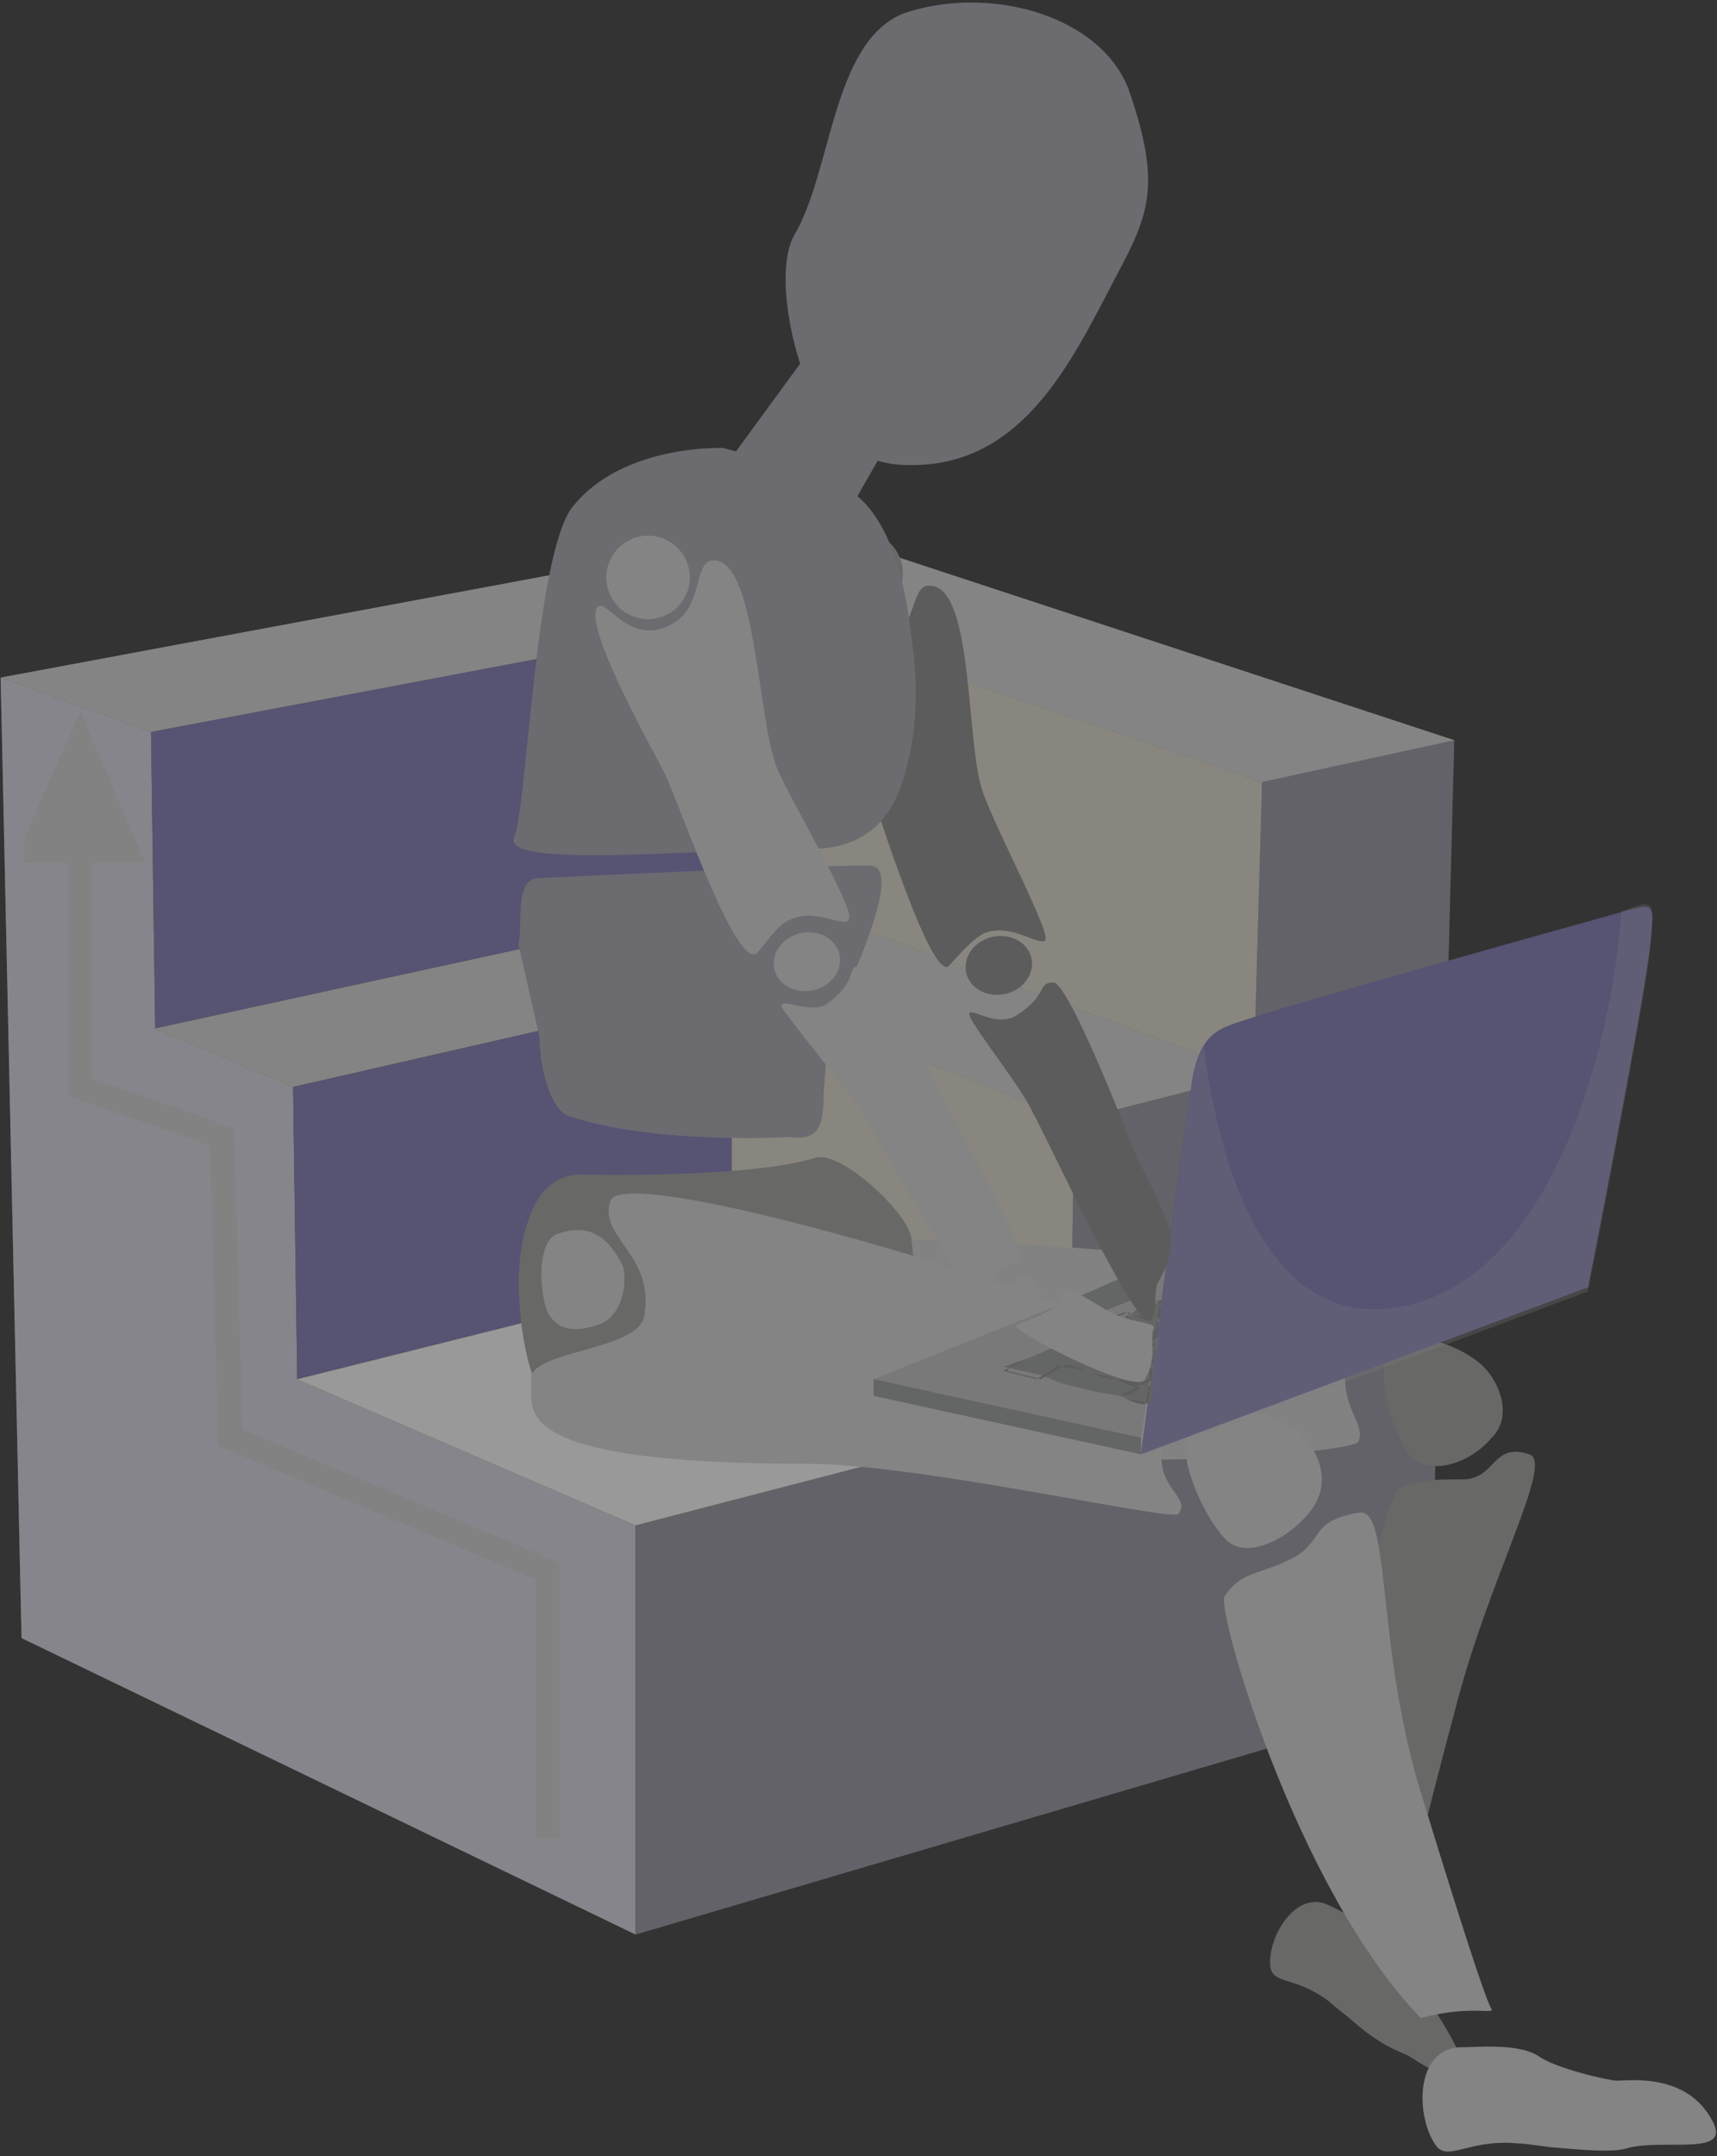 <svg width="141" height="177" viewBox="0 0 141 177" fill="none" xmlns="http://www.w3.org/2000/svg">
<rect x="0" y="0" width="141" height="177" fill="#333333" stroke="none"/>
<g opacity="0.5">
<path fill-rule="evenodd" clip-rule="evenodd" d="M1.767 134.467L0.052 55.627L12.4 60.083L12.743 84.42L24.063 89.219L24.406 113.214L52.191 125.212V158.804L1.767 134.467Z" fill="#EBECED"/>
<path fill-rule="evenodd" clip-rule="evenodd" d="M0.052 55.626L66.255 43.286L119.423 60.768L103.644 64.196L63.167 50.485L12.4 60.083L0.052 55.626Z" fill="#C6C7C6"/>
<path fill-rule="evenodd" clip-rule="evenodd" d="M117.365 139.609L52.191 158.804V125.212L87.865 115.956L88.208 91.962L102.958 88.191L103.644 64.196L119.423 60.768L117.365 139.609Z" fill="#888989"/>
<path fill-rule="evenodd" clip-rule="evenodd" d="M103.644 64.196L102.958 88.191L63.168 73.451V50.485L103.644 64.196Z" fill="#F3F0CA"/>
<path fill-rule="evenodd" clip-rule="evenodd" d="M102.958 88.191L88.208 91.962L60.08 80.992L24.063 89.219L12.743 84.42L63.167 73.451L102.958 88.191Z" fill="#CEDA61"/>
<path fill-rule="evenodd" clip-rule="evenodd" d="M88.208 91.962L87.865 115.956L60.08 104.302V80.992L88.208 91.962Z" fill="#F3F0CA"/>
<path fill-rule="evenodd" clip-rule="evenodd" d="M87.865 115.956L52.191 125.212L24.406 113.214L60.08 104.302L87.865 115.956Z" fill="#CEDA61"/>
<path fill-rule="evenodd" clip-rule="evenodd" d="M24.406 113.214L24.063 89.219L60.08 80.992V104.302L24.406 113.214Z" fill="#A9C712"/>
<path fill-rule="evenodd" clip-rule="evenodd" d="M12.743 84.421L12.4 60.083L63.167 50.485V73.451L12.743 84.421Z" fill="#A9C712"/>
<path fill-rule="evenodd" clip-rule="evenodd" d="M1.767 134.467L0.052 55.627L12.4 60.083L12.743 84.42L24.063 89.219L24.406 113.214L52.191 125.212V158.804L1.767 134.467Z" fill="#A9A5CE" fill-opacity="0.3"/>
<path fill-rule="evenodd" clip-rule="evenodd" d="M0.052 55.626L66.255 43.286L119.423 60.768L103.644 64.196L63.167 50.485L12.4 60.083L0.052 55.626Z" fill="#D5D5D5"/>
<path fill-rule="evenodd" clip-rule="evenodd" d="M117.365 139.609L52.191 158.804V125.212L87.865 115.956L88.208 91.962L102.958 88.191L103.644 64.196L119.423 60.768L117.365 139.609Z" fill="#A9A5CE" fill-opacity="0.3"/>
<path fill-rule="evenodd" clip-rule="evenodd" d="M103.644 64.196L102.958 88.191L63.168 73.451V50.485L103.644 64.196Z" fill="#A9A5CE" fill-opacity="0.3"/>
<path fill-rule="evenodd" clip-rule="evenodd" d="M102.958 88.191L88.208 91.962L60.08 80.992L24.063 89.219L12.743 84.42L63.167 73.451L102.958 88.191Z" fill="#D5D5D5"/>
<path fill-rule="evenodd" clip-rule="evenodd" d="M88.208 91.962L87.865 115.956L60.08 104.302V80.992L88.208 91.962Z" fill="#A9A5CE" fill-opacity="0.3"/>
<path fill-rule="evenodd" clip-rule="evenodd" d="M87.865 115.956L52.191 125.212L24.406 113.214L60.08 104.302L87.865 115.956Z" fill="white"/>
<path fill-rule="evenodd" clip-rule="evenodd" d="M24.406 113.214L24.063 89.219L60.08 80.992V104.302L24.406 113.214Z" fill="#7973B3"/>
<path fill-rule="evenodd" clip-rule="evenodd" d="M12.743 84.421L12.4 60.083L63.167 50.485V73.451L12.743 84.421Z" fill="#7973B3"/>
<path d="M85.807 77.222C86.493 76.879 81.691 67.967 80.662 64.882C79.289 60.768 79.975 47.742 76.202 48.085C74.83 48.085 75.173 51.856 72.772 52.884C69.342 54.598 67.627 50.485 66.598 51.17C65.226 52.199 70.714 62.482 71.4 64.539C72.086 66.596 76.545 80.65 77.917 79.279C78.603 78.593 79.975 76.879 81.004 76.536C83.063 75.851 85.121 77.565 85.807 77.222Z" fill="#868585"/>
<path d="M70.714 50.485C72.608 50.485 74.144 48.95 74.144 47.057C74.144 45.164 72.608 43.629 70.714 43.629C68.819 43.629 67.284 45.164 67.284 47.057C67.284 48.95 68.819 50.485 70.714 50.485Z" fill="#9D9D9C"/>
<path d="M82.545 81.592C84.024 81.263 84.99 79.947 84.702 78.654C84.414 77.36 82.981 76.578 81.502 76.907C80.022 77.236 79.057 78.552 79.345 79.845C79.633 81.139 81.066 81.921 82.545 81.592Z" fill="#868585"/>
<path d="M100.557 109.786C99.871 110.129 106.731 114.242 107.417 112.871C108.446 111.157 108.789 109.443 109.132 108.758C109.475 108.072 107.074 108.758 105.702 107.73C102.958 105.673 103.987 107.044 103.301 107.73C102.615 108.415 101.243 109.101 100.557 109.786Z" fill="#9D9D9C"/>
<path d="M102.037 108.002C102.767 107.399 102.968 106.437 102.485 105.853C102.003 105.269 101.02 105.284 100.289 105.887C99.559 106.49 99.358 107.452 99.841 108.036C100.323 108.62 101.306 108.604 102.037 108.002Z" fill="#9D9D9C"/>
<path d="M112.219 106.016C112.219 107.044 110.847 108.758 110.504 112.529C110.161 115.614 112.219 116.985 111.533 118.356C111.19 119.384 79.289 122.127 75.516 115.614C72.086 109.786 63.511 102.931 68.313 101.902C71.743 100.874 111.876 103.616 112.219 106.016Z" fill="#D1D1D1"/>
<path d="M125.597 119.384C122.51 118.356 122.853 121.441 120.109 121.441C117.708 121.441 117.022 121.441 114.964 122.126C113.935 122.469 108.446 141.665 111.19 154.005C114.621 155.034 115.65 156.062 115.65 156.062C115.65 155.034 118.394 144.407 119.423 140.637C122.167 129.668 127.655 120.07 125.597 119.384Z" fill="#9D9D9C"/>
<path d="M121.824 112.186C123.196 113.557 124.225 116.299 122.51 118.013C120.795 120.07 117.708 121.098 115.993 119.727C114.621 118.356 112.562 112.529 114.278 110.815C116.336 108.758 120.452 110.815 121.824 112.186Z" fill="#9D9D9C"/>
<path d="M115.65 168.745C114.964 168.403 113.592 168.06 111.19 166.003C110.847 165.66 109.475 164.632 109.132 164.289C106.388 162.232 104.673 162.918 104.33 161.547C103.987 159.147 106.388 155.034 109.132 156.405C110.504 157.091 112.905 158.119 113.592 159.833C113.935 161.204 117.022 163.604 117.365 164.289C117.708 164.975 124.568 174.573 115.65 168.745Z" fill="#9D9D9C"/>
<path d="M43.615 112.529C45.33 119.041 52.191 118.356 52.191 118.356H67.97C72.086 118.356 75.516 114.585 75.516 109.786C75.516 109.443 75.516 109.443 75.516 109.101C75.516 107.387 75.173 104.987 74.83 101.559C74.487 99.503 68.999 94.361 66.941 95.047C61.452 96.76 47.732 96.418 47.732 96.418C45.33 96.418 43.958 98.132 43.272 100.531C41.9 104.645 42.929 110.472 43.615 112.529Z" fill="#9D9D9C"/>
<path d="M59.394 36.773C59.394 36.773 51.162 36.431 47.045 41.572C43.958 45.343 43.272 66.253 42.243 68.652C40.871 71.394 57.336 69.68 66.598 69.68C72.086 69.68 73.801 65.91 74.487 62.825C75.173 60.425 75.516 56.655 74.83 52.199C74.144 46.029 72.429 41.915 69.685 40.201C67.284 38.83 59.394 36.773 59.394 36.773Z" fill="#A3A4AE"/>
<path d="M99.868 113.304C99.525 114.332 96.094 115.361 95.408 119.131C95.065 122.216 97.809 122.902 96.781 124.273C96.438 124.959 75.513 120.16 66.252 120.16C40.525 120.16 43.955 115.361 43.612 113.304C43.269 110.905 52.188 110.905 52.874 108.162C53.903 103.021 49.101 101.649 50.13 98.564C51.502 94.794 100.897 110.219 99.868 113.304Z" fill="#D5D5D5"/>
<path d="M111.533 124.183C107.417 124.869 108.789 126.583 106.045 127.954C103.301 129.325 101.929 128.982 100.557 131.039C99.871 132.067 106.388 155.034 116.679 165.66C120.452 164.632 122.51 165.317 122.51 164.974C121.824 163.946 118.051 151.606 116.679 147.15C112.905 134.81 114.277 123.498 111.533 124.183Z" fill="#D5D5D5"/>
<path d="M106.388 117.328C108.103 118.699 109.475 121.441 107.76 123.84C106.045 126.24 102.615 127.954 100.9 126.583C99.185 125.212 96.097 119.042 97.813 116.642C99.185 114.243 104.33 115.956 106.388 117.328Z" fill="#D5D5D5"/>
<path d="M51.162 103.959C51.505 105.33 51.162 108.072 49.104 108.758C47.045 109.444 45.673 109.101 44.987 107.73C44.301 106.358 43.958 101.559 46.016 101.217C49.104 100.188 50.476 102.588 51.162 103.959Z" fill="#D5D5D5"/>
<path d="M140.69 174.23C142.062 176.972 136.917 175.601 133.83 176.286C132.801 176.629 131.429 176.629 127.655 176.286C127.312 176.286 125.254 175.944 124.568 175.944C120.795 175.601 119.08 177.315 118.051 176.286C116.336 174.23 115.993 168.402 119.766 168.059C121.481 168.059 124.568 167.717 126.283 168.745C127.655 169.773 132.115 170.802 132.801 170.802C133.83 170.802 138.632 170.116 140.69 174.23Z" fill="#D5D5D5"/>
<path d="M65.912 29.575L59.394 38.487L69.342 42.601L72.086 37.802L65.912 29.575Z" fill="#A3A4AE"/>
<path d="M92.667 7.294C90.266 1.124 81.005 -1.276 74.144 1.124C68.313 3.523 68.313 14.15 65.226 19.291C63.511 22.376 65.226 29.918 66.941 32.66C68.656 35.745 70.028 37.802 73.801 38.145C83.749 38.83 87.865 29.918 91.638 22.719C94.382 17.578 95.412 15.178 92.667 7.294Z" fill="#A3A4AE"/>
<path d="M64.883 93.333C64.883 93.333 53.906 94.018 46.703 91.619C44.987 90.933 44.301 87.163 44.301 85.106L42.586 77.565C42.929 75.508 42.243 72.08 44.301 72.08C44.301 72.08 65.226 71.052 71.4 71.052C74.83 71.052 68.313 83.392 67.97 85.449L67.627 89.905C67.627 92.304 67.284 93.675 64.883 93.333Z" fill="#A3A4AE"/>
<path d="M94.725 106.016L92.667 104.645L87.179 107.044L89.58 108.072L94.725 106.016Z" fill="#969797"/>
<path d="M92.667 104.645L94.725 106.016L89.58 108.072L87.179 107.044L71.743 113.214L93.696 118.013L96.097 103.273L92.667 104.645Z" fill="#BFC0BF"/>
<path d="M93.696 119.384L130.4 105.673C130.4 105.673 135.202 81.335 135.545 77.222C135.888 73.794 135.888 74.137 132.115 75.165C128.342 76.193 106.388 82.364 103.301 83.392C100.214 84.42 98.499 84.42 97.813 89.219C97.127 93.675 93.696 119.384 93.696 119.384Z" fill="#7973B3"/>
<path d="M93.696 119.384L71.743 114.585V113.214L93.696 118.013V119.384Z" fill="#969797"/>
<path d="M95.068 108.758V108.415H94.725L95.068 108.758Z" fill="#969797"/>
<path d="M95.068 108.758C95.068 108.415 95.068 108.415 95.068 108.758C95.068 108.415 95.068 108.415 95.068 108.758C95.068 108.415 95.068 108.415 95.068 108.758ZM95.068 108.758H94.725C95.068 108.415 95.068 108.415 95.068 108.758V108.415V108.758C95.411 108.415 95.068 108.415 95.068 108.758Z" fill="#868585"/>
<path d="M95.068 108.415L95.411 106.701L92.667 108.072L94.725 108.415H95.068Z" fill="#969797"/>
<path d="M95.069 108.415C95.069 107.73 95.069 107.387 95.412 106.701C94.382 107.044 93.353 107.387 92.667 108.072C93.353 108.415 94.039 108.415 95.069 108.758V108.415ZM95.069 108.415L94.725 108.758C94.039 108.415 93.353 108.415 92.324 108.072C93.353 107.73 94.382 107.387 95.069 106.701C95.412 107.387 95.412 107.73 95.069 108.415Z" fill="#868585"/>
<path d="M87.179 112.186L85.464 112.871L87.179 113.557L89.237 112.529L87.179 112.186Z" fill="#969797"/>
<path d="M87.179 112.186C86.493 112.529 85.807 112.871 85.464 113.214L87.522 113.557L89.237 112.529C88.551 112.529 87.865 112.186 87.179 112.186ZM87.179 112.186C87.865 112.186 88.551 112.529 89.237 112.529L87.522 113.557L85.464 113.214C85.807 112.529 86.493 112.529 87.179 112.186Z" fill="#868585"/>
<path d="M84.435 111.5L82.377 112.186L85.464 112.871L87.179 112.186L84.435 111.5Z" fill="#969797"/>
<path d="M84.435 111.5C83.749 111.843 83.063 112.186 82.377 112.529L85.121 113.214L86.836 112.186C86.15 111.843 85.464 111.843 84.435 111.5ZM84.435 111.5C85.464 111.843 86.15 111.843 87.179 112.186L85.464 113.214L82.72 112.529C83.063 111.843 83.749 111.843 84.435 111.5Z" fill="#868585"/>
<path d="M91.638 113.214L89.923 114.242L91.981 114.585L93.696 113.9L91.638 113.214Z" fill="#969797"/>
<path d="M91.638 113.214C90.952 113.557 90.266 113.9 89.923 114.242L91.981 114.928L93.696 113.9C93.01 113.9 92.324 113.557 91.638 113.214ZM91.638 113.214C92.324 113.214 93.01 113.557 93.696 113.9L91.981 114.928L89.923 114.242C90.609 113.9 90.952 113.557 91.638 113.214Z" fill="#868585"/>
<path d="M89.237 112.529L87.179 113.557L89.923 114.242L91.638 113.214L89.237 112.529Z" fill="#969797"/>
<path d="M89.237 112.529C88.551 112.871 87.865 113.214 87.522 113.557L89.923 114.242L91.638 113.214C90.952 113.214 89.923 112.871 89.237 112.529ZM89.237 112.529C89.923 112.871 90.952 112.871 91.638 113.214L89.923 114.242L87.522 113.557C87.865 113.214 88.551 112.871 89.237 112.529Z" fill="#868585"/>
<path d="M91.981 114.585L94.382 115.271V113.9H93.696L91.981 114.585Z" fill="#969797"/>
<path d="M91.981 114.585C92.667 114.928 93.696 114.928 94.382 115.271L94.725 113.9L94.039 113.557C93.353 114.242 92.667 114.585 91.981 114.585ZM91.981 114.585C92.667 114.242 93.353 113.9 93.696 113.557L94.382 113.9L94.039 115.271C93.353 115.271 92.667 114.928 91.981 114.585Z" fill="#868585"/>
<path d="M93.696 113.9H94.382V113.557L93.696 113.9Z" fill="#969797"/>
<path d="M93.696 113.9C94.039 113.9 94.039 113.9 94.382 113.9C94.382 113.557 94.382 113.557 94.382 113.214C94.382 113.557 94.039 113.9 93.696 113.9ZM93.696 113.9C94.039 113.9 94.039 113.557 94.382 113.557C94.382 113.9 94.382 113.9 94.382 114.242C94.382 113.9 94.039 113.9 93.696 113.9Z" fill="#868585"/>
<path d="M89.58 111.157L87.179 112.186L89.237 112.529L91.638 111.5L89.58 111.157Z" fill="#969797"/>
<path d="M89.58 111.157C88.894 111.5 87.865 111.843 87.179 112.186L89.237 112.529L91.638 111.5C90.952 111.5 90.266 111.157 89.58 111.157ZM89.58 111.157C90.266 111.157 90.952 111.5 91.638 111.5L89.237 112.529L87.179 111.843C87.865 111.843 88.894 111.5 89.58 111.157Z" fill="#868585"/>
<path d="M91.638 113.214L93.696 113.9L94.382 113.557L94.725 112.529L94.039 112.186L91.638 113.214Z" fill="#969797"/>
<path d="M91.638 113.214C92.324 113.214 93.01 113.557 93.696 113.557L94.382 113.214V112.186H93.696C93.353 112.529 92.324 112.871 91.638 113.214ZM91.638 113.214C92.324 112.871 93.353 112.529 94.039 112.186H94.725V113.214L94.039 113.557C93.01 113.9 92.324 113.557 91.638 113.214Z" fill="#868585"/>
<path d="M89.58 111.157L86.836 110.472L84.435 111.5L87.179 112.186L89.58 111.157Z" fill="#969797"/>
<path d="M89.58 111.157C88.551 110.815 87.865 110.815 86.836 110.472L84.435 111.5L87.179 112.186C87.865 111.843 88.894 111.5 89.58 111.157ZM89.58 111.157C88.894 111.5 87.865 111.843 87.179 112.186L84.435 111.5L86.836 110.472C87.865 110.472 88.894 110.815 89.58 111.157Z" fill="#868585"/>
<path d="M91.638 111.5L89.237 112.529L91.638 113.214L94.039 112.186L91.638 111.5Z" fill="#969797"/>
<path d="M91.638 111.5C90.952 111.843 89.923 112.186 89.237 112.529L91.638 113.214L94.039 112.186C93.353 112.186 92.324 111.843 91.638 111.5ZM91.638 111.5C92.324 111.843 93.353 111.843 94.039 112.186L91.638 113.214L89.237 112.529C89.923 112.186 90.609 111.843 91.638 111.5Z" fill="#868585"/>
<path d="M91.638 111.5L94.039 112.186L94.725 111.843L95.068 110.472L94.382 110.129L91.638 111.5Z" fill="#969797"/>
<path d="M91.638 111.5C92.324 111.843 93.353 111.843 94.039 112.186L94.725 111.843C94.725 111.5 94.725 110.814 95.068 110.472H94.382C93.353 110.814 92.324 111.157 91.638 111.5ZM91.638 111.5C92.667 111.157 93.353 110.472 94.382 110.129H95.068C95.068 110.472 95.068 111.157 94.725 111.5L94.039 111.843C93.353 112.186 92.324 111.843 91.638 111.5Z" fill="#868585"/>
<path d="M94.725 112.529V111.843L94.039 112.186L94.725 112.529Z" fill="#969797"/>
<path d="M94.725 112.529V112.186C94.382 112.186 94.382 112.529 94.039 112.529C94.382 112.186 94.382 112.186 94.725 112.529ZM94.725 112.529C94.382 112.529 94.382 112.529 94.039 112.529C94.382 112.529 94.382 112.186 94.725 112.186C94.725 112.186 94.725 112.186 94.725 112.529Z" fill="#868585"/>
<path d="M94.382 110.129L92.324 109.786L89.58 111.157L91.638 111.5L94.382 110.129Z" fill="#969797"/>
<path d="M94.382 110.129C93.696 110.129 93.01 109.786 92.324 109.786L89.58 111.157L91.638 111.843C92.324 111.157 93.353 110.472 94.382 110.129ZM94.382 110.129C93.353 110.472 92.667 111.157 91.638 111.5L89.58 111.157L92.324 109.786C93.01 109.786 93.696 110.129 94.382 110.129Z" fill="#868585"/>
<path d="M92.324 109.786L89.923 109.101L86.836 110.472L89.58 111.157L92.324 109.786Z" fill="#969797"/>
<path d="M92.324 109.786C91.638 109.443 90.609 109.443 89.923 109.101L86.836 110.472L89.237 111.157C90.609 110.472 91.295 110.129 92.324 109.786ZM92.324 109.786C91.295 110.129 90.609 110.815 89.58 111.157L86.836 110.472L89.923 109.101C90.609 109.101 91.638 109.443 92.324 109.786Z" fill="#868585"/>
<path d="M95.068 110.472V109.786L94.382 110.129L95.068 110.472Z" fill="#969797"/>
<path d="M95.068 110.472V110.129C94.725 110.129 94.725 110.472 94.382 110.472C94.725 110.129 94.725 110.472 95.068 110.472ZM95.068 110.472C94.725 110.472 94.725 110.472 94.382 110.472C94.725 110.472 94.725 110.129 95.068 110.129C95.068 110.129 95.068 110.129 95.068 110.472Z" fill="#868585"/>
<path d="M92.324 109.786L94.382 110.129L95.069 109.786V108.758L94.725 108.415L92.324 109.786Z" fill="#969797"/>
<path d="M92.324 109.786C93.01 109.786 93.696 110.129 94.382 110.129L95.069 109.786V108.415H94.725C94.039 109.101 93.353 109.443 92.324 109.786ZM92.324 109.786C93.01 109.443 94.039 109.101 94.725 108.415H95.069L94.725 109.786L94.039 110.129C93.696 110.129 93.01 109.786 92.324 109.786Z" fill="#868585"/>
<path d="M94.725 108.415L92.667 108.072L89.923 109.101L92.324 109.786L94.725 108.415Z" fill="#969797"/>
<path d="M94.725 108.415C94.039 108.072 93.353 108.072 92.324 107.729L89.58 108.758L91.981 109.443C93.353 109.443 94.039 108.758 94.725 108.415ZM94.725 108.415C94.039 108.758 93.01 109.101 92.324 109.443L89.923 108.758L92.667 107.729C93.353 108.072 94.039 108.415 94.725 108.415Z" fill="#868585"/>
<g opacity="0.5">
<path opacity="0.5" d="M133.144 74.822C132.458 85.106 127.655 105.673 114.278 107.387C103.301 108.758 99.871 94.018 98.842 85.791C98.499 86.477 98.156 87.505 97.813 89.219C97.127 94.018 93.696 119.727 93.696 119.727L130.4 106.016C130.4 106.016 135.202 81.678 135.545 77.565C135.888 73.794 135.888 73.794 133.144 74.822Z" fill="#CCCDCE"/>
</g>
<path d="M96.097 101.217C96.097 100.188 93.353 95.047 93.353 95.047C93.353 95.047 87.865 80.65 86.493 80.65C85.121 80.65 86.15 81.678 83.406 83.392C81.691 84.42 79.29 82.364 79.632 83.392C79.975 84.42 84.092 89.562 84.778 91.276C85.807 92.99 93.01 108.758 94.382 108.415C95.068 108.072 94.725 106.016 95.068 105.33C96.441 102.931 96.097 102.245 96.097 101.217Z" fill="#868585"/>
<path d="M69.685 75.508C70.371 74.823 65.225 66.253 63.853 63.168C62.138 59.054 62.138 45.343 58.365 46.029C56.993 46.371 57.679 49.799 55.278 51.17C51.848 53.227 49.79 49.114 49.104 49.799C47.731 51.17 53.563 61.454 54.592 63.511C55.621 65.567 60.423 79.621 62.138 78.25C62.824 77.565 63.853 75.851 64.882 75.508C66.941 74.48 69.342 76.194 69.685 75.508Z" fill="#D5D5D5"/>
<path d="M53.22 50.827C55.114 50.827 56.65 49.293 56.65 47.4C56.65 45.506 55.114 43.972 53.22 43.972C51.325 43.972 49.79 45.506 49.79 47.4C49.79 49.293 51.325 50.827 53.22 50.827Z" fill="#D5D5D5"/>
<path d="M66.783 81.288C68.263 80.959 69.228 79.644 68.94 78.35C68.652 77.057 67.219 76.275 65.74 76.604C64.261 76.933 63.295 78.248 63.583 79.542C63.871 80.835 65.304 81.617 66.783 81.288Z" fill="#D5D5D5"/>
<path d="M83.749 102.931C83.749 101.902 79.289 93.675 79.289 93.675C79.289 93.675 72.086 79.279 70.714 79.279C69.342 79.279 70.714 80.307 67.97 82.364C66.598 83.392 63.853 81.678 64.197 82.706C64.883 83.735 68.999 88.876 70.371 90.59C71.4 92.304 79.632 107.044 80.662 106.701C81.347 106.358 81.347 104.987 82.034 104.302C84.092 102.931 83.749 103.959 83.749 102.931Z" fill="#D5D5D5"/>
<path d="M83.406 108.758C82.72 109.101 93.353 114.585 94.039 113.214C95.068 111.5 94.382 109.786 94.725 109.101C95.068 108.415 92.667 108.758 90.609 107.387C86.15 104.645 87.865 106.358 86.836 107.044C85.807 108.072 84.092 108.415 83.406 108.758Z" fill="#D5D5D5"/>
<path d="M84.746 107.443C85.477 106.841 85.678 105.879 85.195 105.295C84.713 104.711 83.729 104.726 82.999 105.329C82.269 105.932 82.068 106.894 82.55 107.478C83.033 108.062 84.016 108.046 84.746 107.443Z" fill="#D5D5D5"/>
<path d="M6.569 64.882V89.219L18.232 93.333L18.918 118.013L44.987 128.982V150.921" stroke="#D1D1D1" stroke-width="2" stroke-miterlimit="10"/>
<path d="M3.482 69.338C3.482 68.995 6.569 62.139 6.569 62.139L9.656 69.338H3.482Z" stroke="#D1D1D1" stroke-width="3" stroke-miterlimit="10"/>
</g>
</svg>
